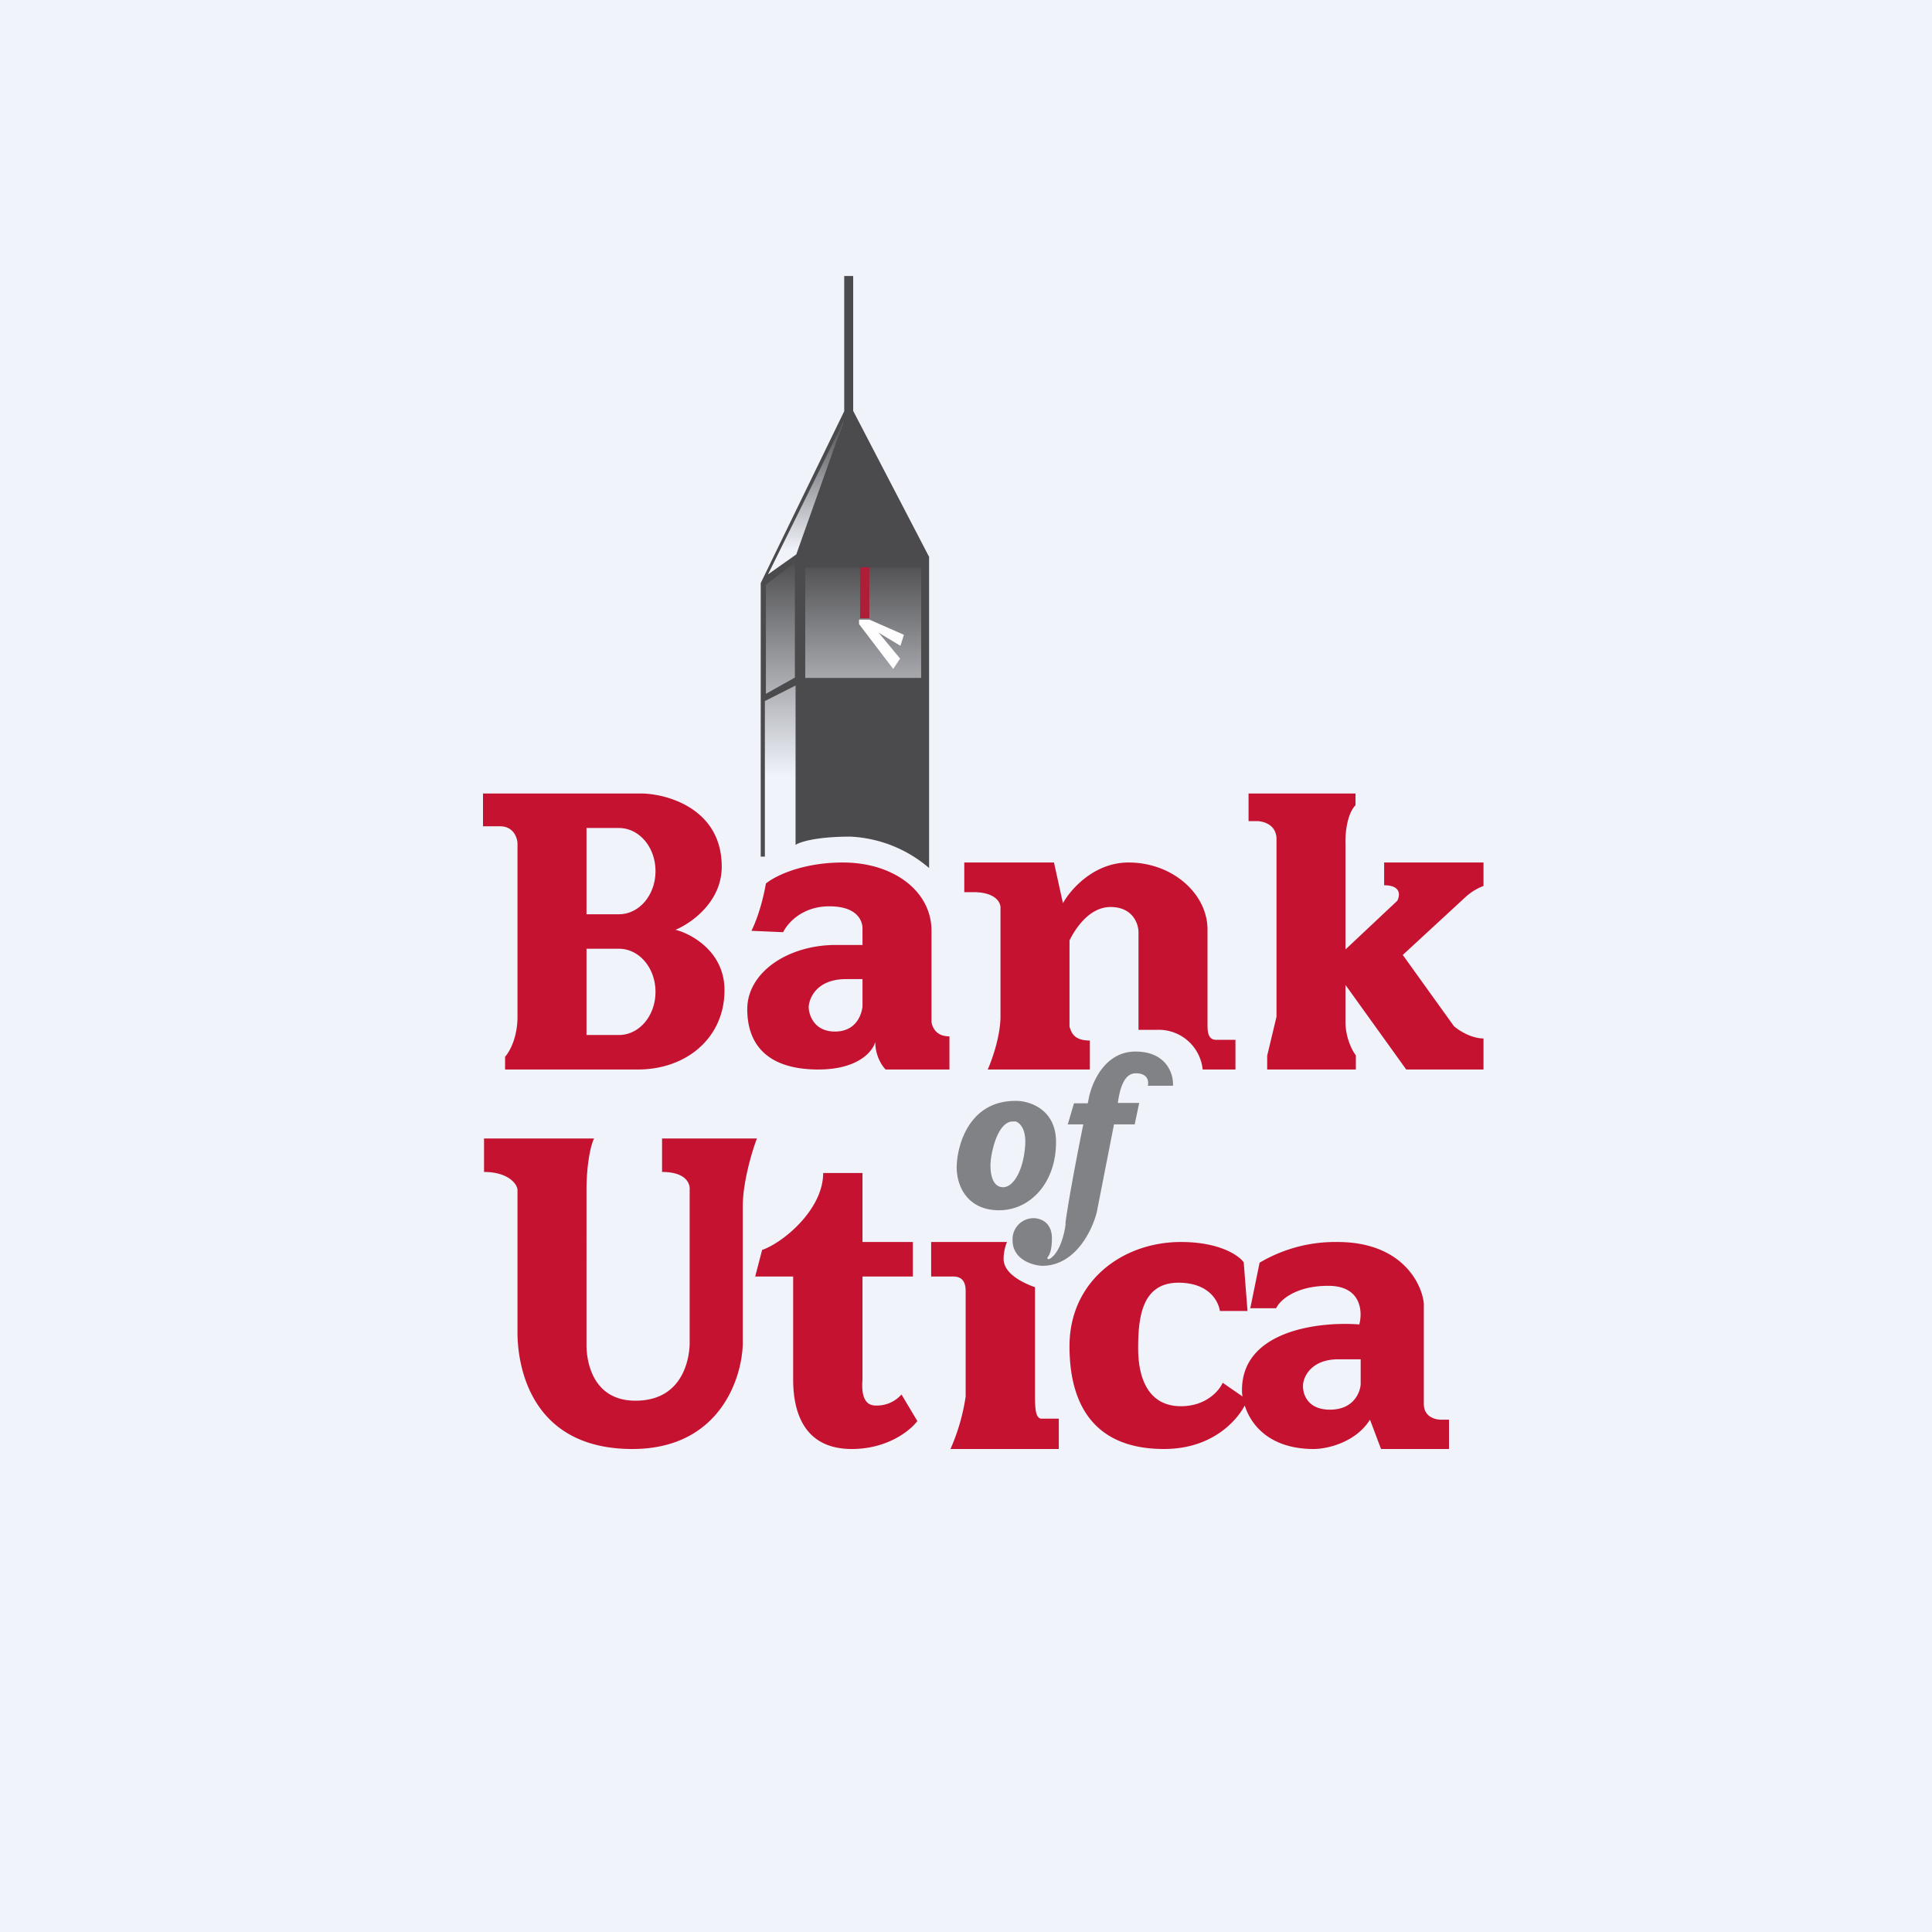 <?xml version='1.0' encoding='utf-8'?>
<!-- by TradeStack -->
<svg width="56" height="56" viewBox="0 0 56 56" xmlns="http://www.w3.org/2000/svg"><path fill="#F0F3FA" d="M0 0h56v56H0z" /><path fill-rule="evenodd" d="M14.03 33v.97c.7 0 .97.35.97.53v4.14c0 .62.18 3.36 3.33 3.36 2.52 0 3.18-2.04 3.2-3.06v-3.98c0-.69.27-1.6.41-1.96h-2.75v.97c.71 0 .82.35.8.53v4.44c0 .15-.04 1.66-1.57 1.66-1.22 0-1.43-1.1-1.42-1.66V34.5c0-.74.12-1.31.22-1.5h-3.19Zm8.06 3.23-.2.77h1.1v2.98c0 1.05.38 2.02 1.7 2.02 1.04 0 1.7-.54 1.9-.81l-.46-.77a.95.95 0 0 1-.75.32c-.41 0-.4-.5-.38-.76V37h1.46v-1H25v-2h-1.14c0 1.07-1.18 2.03-1.77 2.23Zm4.9-.23v1h.6c.12 0 .4-.01.4.42v3.06a5.9 5.9 0 0 1-.44 1.52h3.14v-.88h-.52c-.13-.03-.17-.2-.17-.64v-3.17c-.23-.08-.91-.35-.91-.82 0-.21.06-.41.1-.49h-2.2Zm9.03 4.48-.58-.4c-.1.23-.48.68-1.21.68-.92 0-1.24-.77-1.24-1.68 0-.9.11-1.9 1.17-1.9.85 0 1.15.5 1.2.82h.8l-.11-1.41c-.14-.2-.7-.59-1.82-.59-1.7 0-3.23 1.14-3.23 3.02 0 1.87.86 2.98 2.74 2.98 1.34 0 2.07-.76 2.34-1.26.18.57.73 1.26 2 1.26.36 0 1.2-.17 1.63-.85l.32.85H42v-.85h-.23c-.17 0-.5-.08-.5-.46v-2.91c-.06-.6-.66-1.78-2.5-1.78a4.3 4.3 0 0 0-2.26.6l-.27 1.32h.75c.1-.22.55-.65 1.51-.65s1 .75.9 1.12c-1.13-.09-3.4.16-3.4 1.9 0 .06 0 .12.02.2Zm3.42-.35v-.73h-.65c-.76 0-1 .48-1.02.73-.02.24.1.73.78.73s.87-.49.89-.73Z" fill="#C51230" /><path fill-rule="evenodd" d="M30.89 35.47c-.1.72-.37 1-.5 1.03-.04-.02-.04-.03-.02-.06.04-.06.12-.17.12-.55 0-.49-.37-.59-.56-.58a.61.61 0 0 0-.58.64c0 .56.58.73.86.74.96 0 1.45-1.03 1.58-1.55l.5-2.55h.6l.13-.62h-.62c.05-.33.15-.86.52-.86.36 0 .38.24.35.36H34c.02-.33-.18-.99-1.09-.99-.9 0-1.28.93-1.36 1.4l-.02.1h-.4l-.18.61h.45c-.2.98-.45 2.32-.52 2.88Zm-1.46-3.56c-1.34 0-1.69 1.28-1.7 1.92 0 .59.34 1.25 1.23 1.25.89 0 1.65-.78 1.65-1.98 0-.96-.79-1.2-1.18-1.19Zm-.02.6c-.44-.06-.64.71-.69 1.1-.04.36.03.77.32.8.29.04.6-.4.67-1.14.06-.58-.18-.75-.3-.77Z" fill="#818286" /><path fill-rule="evenodd" d="M14 23v.95h.49c.39 0 .5.32.51.49v5.03c0 .62-.24 1.03-.36 1.16V31h3.85c1.41 0 2.51-.92 2.51-2.3 0-1.11-.95-1.63-1.42-1.75.44-.18 1.34-.8 1.34-1.83 0-1.65-1.53-2.1-2.3-2.12H14Zm3 1v2.5h.94c.59 0 1.06-.56 1.06-1.25S18.53 24 17.94 24H17Zm0 3.5V30h.94c.59 0 1.06-.56 1.06-1.25s-.47-1.25-1.06-1.25H17Zm5.2-1.89c-.12.69-.33 1.2-.42 1.37l.92.04c.12-.25.54-.75 1.34-.75s.95.41.96.62v.5h-.77c-1.4 0-2.57.8-2.57 1.86S22.28 31 23.72 31c1.16 0 1.58-.53 1.65-.8 0 .41.2.7.3.8h1.85v-.96c-.4 0-.5-.28-.52-.42v-2.64c0-1.15-1.1-1.98-2.57-1.98-1.19 0-1.98.4-2.23.61Zm2.8 3.57v-.8h-.48c-.83 0-1.06.53-1.08.8 0 .24.16.72.76.72.61 0 .77-.48.8-.72Zm2.95-3.31V25h2.6l.26 1.18c.22-.4.9-1.18 1.9-1.18C34 25 35 25.92 35 26.94v2.74c0 .19 0 .46.25.46h.56V31h-.95a1.28 1.28 0 0 0-1.32-1.15H33v-2.8c.01-.25-.15-.76-.81-.76-.59 0-1 .58-1.19.97v2.5l.01.03c.05.14.12.37.58.37V31h-2.96c.12-.27.37-.96.37-1.55V26.3c0-.15-.16-.44-.78-.44h-.27Zm8.24-2.07V23h3.1v.34c-.26.27-.3.86-.29 1.12v3.06l1.5-1.41c.08-.15.12-.45-.38-.45V25H43v.68c-.08.03-.3.12-.52.32l-1.82 1.68 1.48 2.06c.13.12.5.36.86.36v.9h-2.24L39 28.55v1.08c0 .44.19.82.3.96V31h-2.57v-.4l.27-1.13v-5.15c0-.4-.35-.51-.55-.52h-.26Z" fill="#C51230" /><path d="m23.14 16.13-1 .76-.03 7.59 2.4-.45 2.33.26c.04 0 .02-5.44 0-8.16h-3.7Z" fill="url(#azrw0mgyo)" /><path fill-rule="evenodd" d="M22.05 24.83V16.9l2.42-4.98V8h.26v3.91l2.2 4.23v9.02a3.77 3.77 0 0 0-2.28-.91c-1 0-1.48.16-1.59.24v-4.62l-.89.45v4.51h-.12Zm1.03-8.76-.82.58 2.19-4.43-1.37 3.85Zm-.88 4.04.84-.47V16.3l-.84.65v3.17Zm1.14-3.66v3.2h3.36v-3.2h-3.36Z" fill="#4B4B4D" /><path d="m23.21 16.06-1.05.76 2.32-4.7-1.27 3.94Z" fill="url(#bzrw0mgyo)" /><path d="M24.93 16.44v1.48h.27v-1.48h-.27Z" fill="#AE1E37" /><path d="M24.9 18.09v-.13h.3l1 .44-.1.32-.63-.38.62.75-.2.3-.99-1.3Z" fill="#FFFEFF" /><defs><linearGradient id="azrw0mgyo" x1="24.48" y1="16.13" x2="24.48" y2="24.48" gradientUnits="userSpaceOnUse"><stop stop-color="#4B4B4D" /><stop offset=".76" stop-color="#4B4B4D" stop-opacity="0" /></linearGradient><linearGradient id="bzrw0mgyo" x1="23.32" y1="12.12" x2="23.32" y2="15.96" gradientUnits="userSpaceOnUse"><stop stop-color="#4B4B4D" /><stop offset="1" stop-color="#4B4B4D" stop-opacity="0" /></linearGradient></defs></svg>